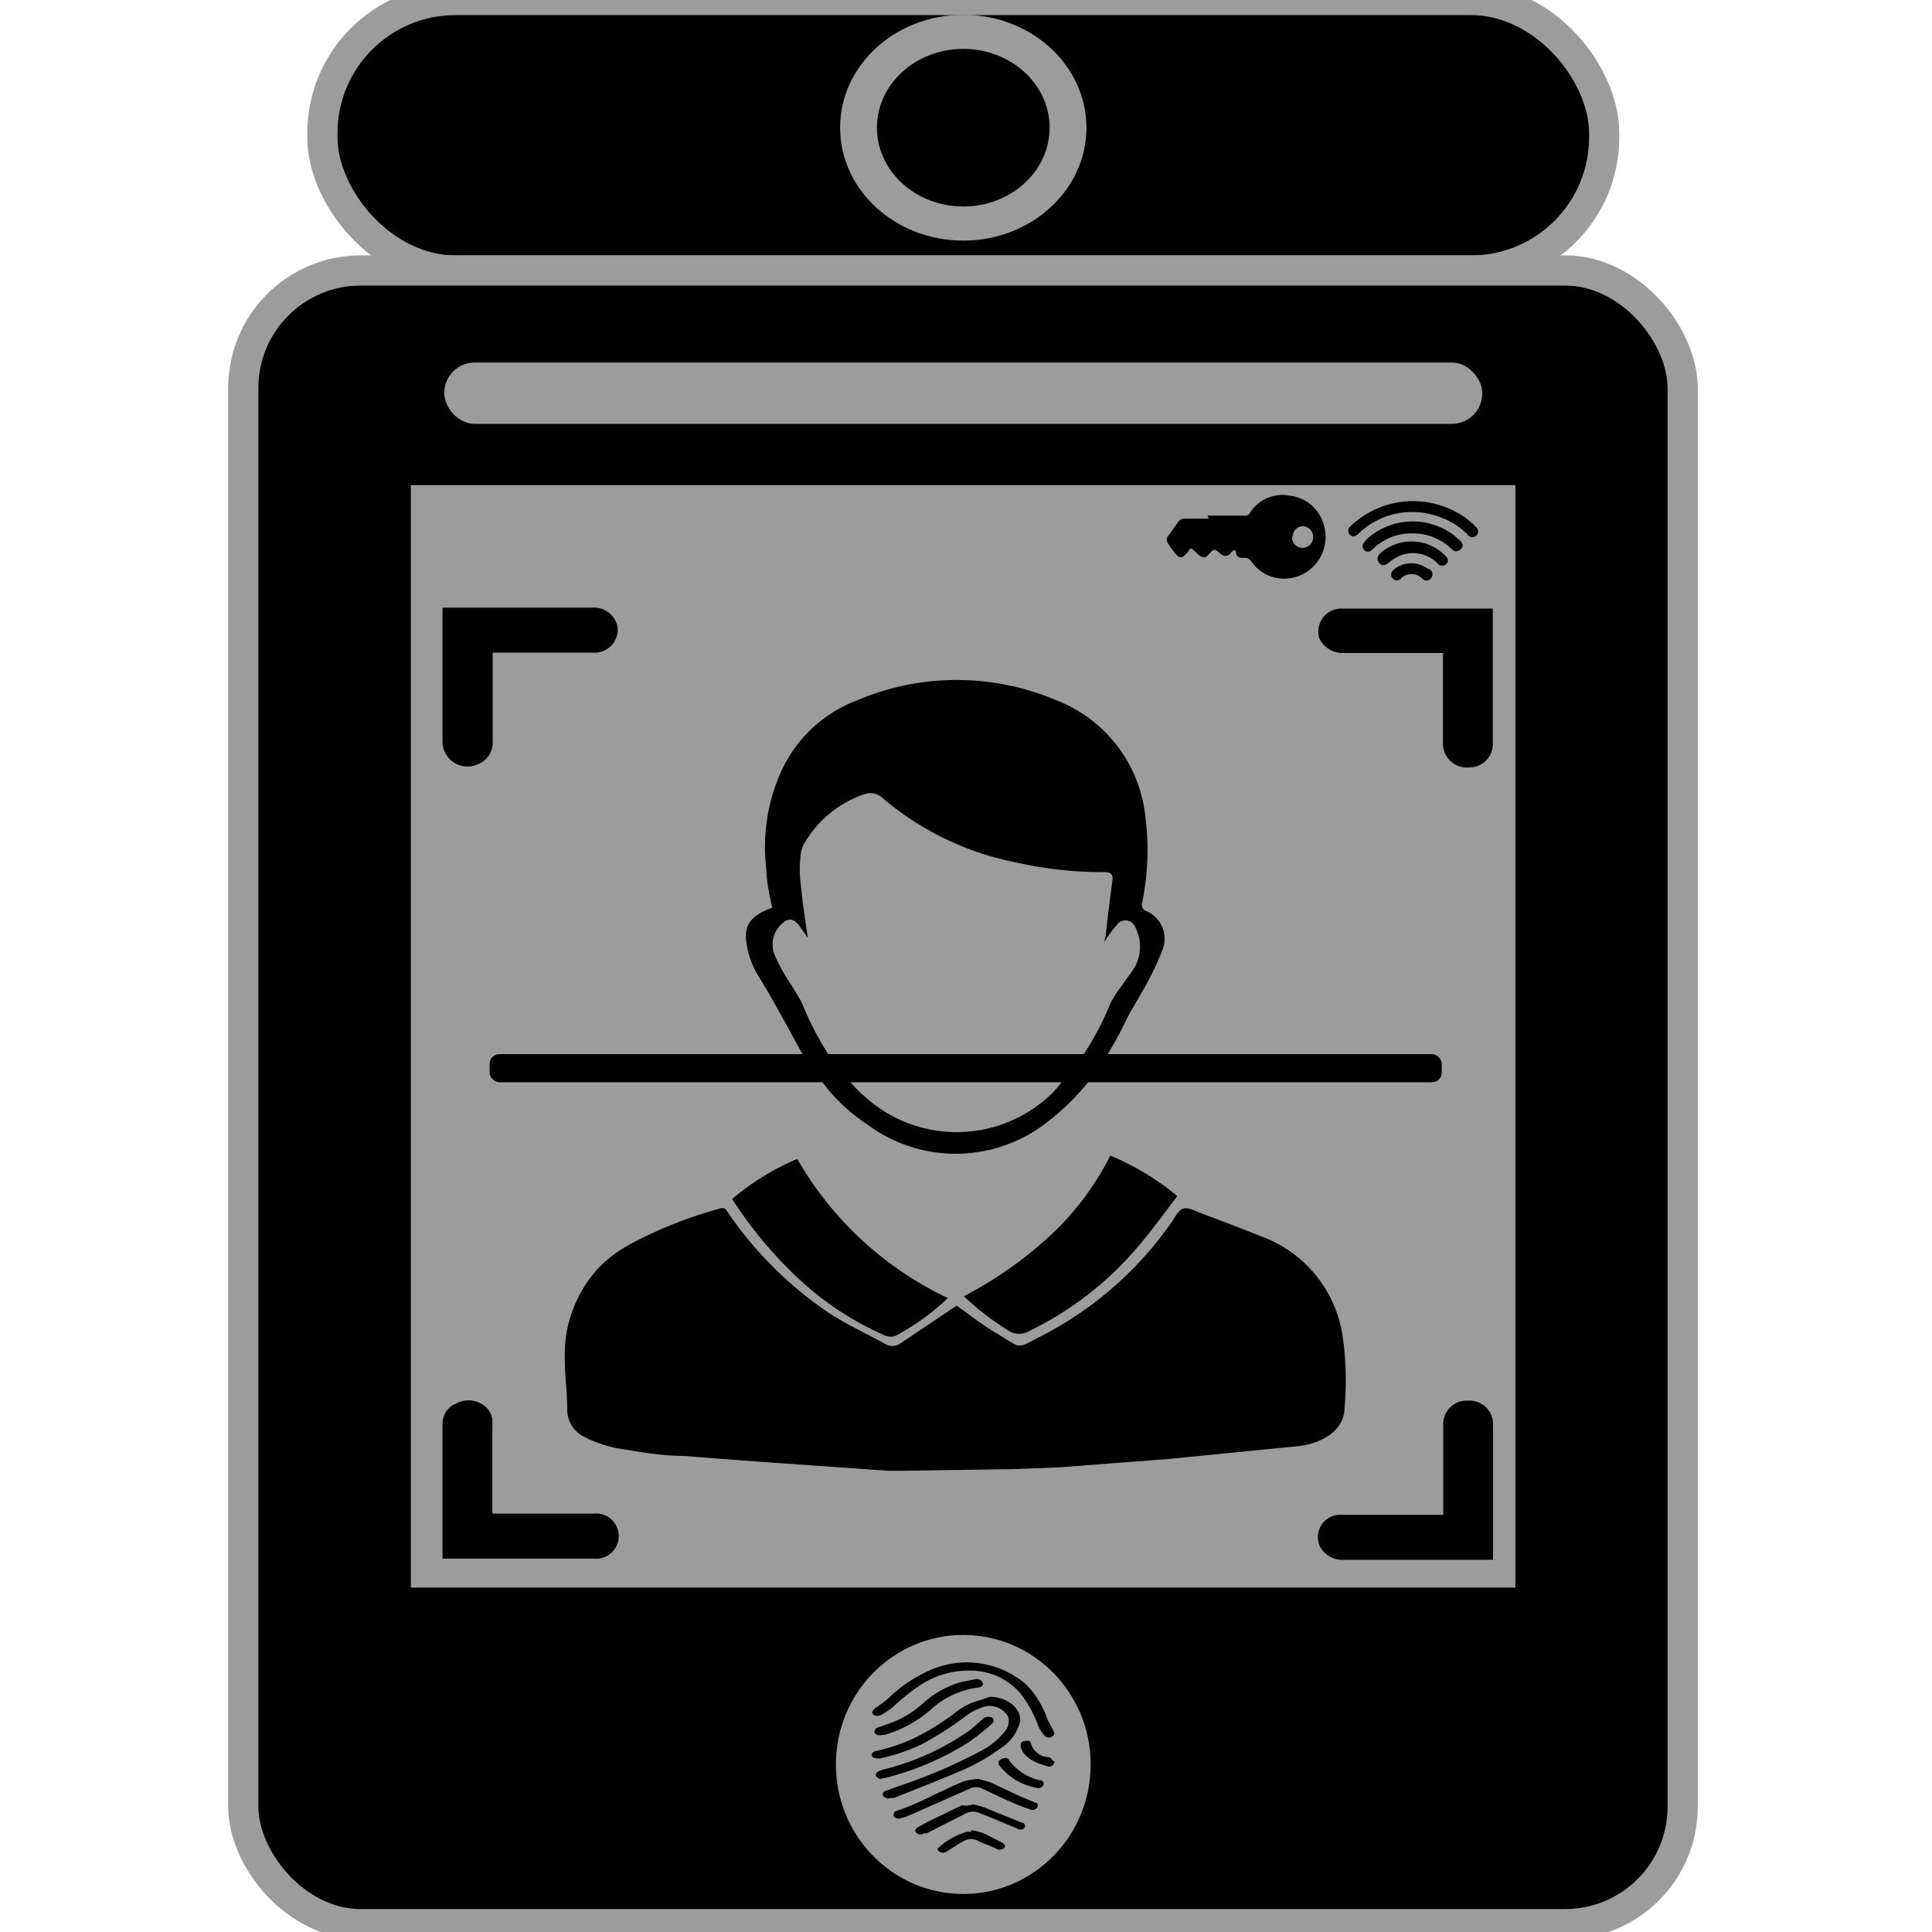 <svg xmlns="http://www.w3.org/2000/svg" viewBox="0 0 64 64"><defs><style>.cls-1{stroke:#9c9c9c;stroke-miterlimit:10;}.cls-2{fill:#9c9c9c;}</style></defs><g id="Layer_2" data-name="Layer 2"><rect class="cls-1" x="10.68" width="42.46" height="8.96" rx="4.41"/><ellipse class="cls-2" cx="31.91" cy="4.23" rx="4.08" ry="3.74"/><ellipse cx="31.91" cy="4.23" rx="2.86" ry="2.61"/><rect class="cls-1" x="8.06" y="8.96" width="47.68" height="54.78" rx="3.89"/><rect class="cls-2" x="13.61" y="16.07" width="36.59" height="36.52"/><rect class="cls-2" x="14.72" y="12.01" width="34.38" height="2.03" rx="1"/><path d="M48.8,17.36l.07.08a.19.19,0,1,1-.26.26,2.47,2.47,0,0,0-1-.6,2.56,2.56,0,0,0-2.6.57c-.08.08-.16.13-.26.07a.19.19,0,0,1,0-.32,3,3,0,0,1,3.82-.25l0,0Z"/><path d="M45.3,17.84a2.26,2.26,0,0,1,2.86-.11l.22.19c.09.1.1.2,0,.28s-.18.09-.28,0a1.84,1.84,0,0,0-1.37-.53,1.81,1.81,0,0,0-1.19.46l-.1.09a.17.17,0,0,1-.25,0,.18.18,0,0,1,0-.25A.94.94,0,0,1,45.3,17.84Z"/><path d="M47.85,18.38c.12.11.14.19.08.28a.19.19,0,0,1-.31,0,1.15,1.15,0,0,0-1.25-.25,1.52,1.52,0,0,0-.38.24c-.12.09-.22.1-.3,0s-.07-.18,0-.29A1.56,1.56,0,0,1,47.85,18.38Z"/><path d="M47.39,18.88a.2.2,0,0,1,0,.29.18.18,0,0,1-.27,0,.5.5,0,0,0-.72,0,.18.18,0,0,1-.26,0,.19.19,0,0,1,0-.27.89.89,0,0,1,1.09-.1Z"/><path d="M29.94,48.72l-.55,0c-2.25-.16-4.49-.31-6.73-.49-.75,0-1.51-.14-2.25-.26a4.3,4.3,0,0,1-1.09-.39,1,1,0,0,1-.53-.91c0-.55-.08-1.09-.08-1.64A4.23,4.23,0,0,1,19.83,42a4.31,4.31,0,0,1,1-.76,14.24,14.24,0,0,1,3-1.2c.2-.07.23.05.3.15a12.55,12.55,0,0,0,3.25,3.25c.59.4,1.27.71,1.91,1.06a.47.47,0,0,0,.54,0l1.86-1.25c.4.28.83.63,1.31.91.91.55.63.53,1.57.06a11.84,11.84,0,0,0,4.21-3.69c.13-.17.23-.43.41-.49s.44.09.65.17c.68.25,1.35.51,2,.77a4.16,4.16,0,0,1,2.64,3.31,10.15,10.15,0,0,1,.06,2.34c0,.72-.69,1.19-1.58,1.28l-4.24.42-3.66.28-1.59.06-.15,0Z"/><path d="M38,30.19a.23.23,0,0,1-.16-.31,8.76,8.76,0,0,0,.08-3A4.65,4.65,0,0,0,35,23.2a8.43,8.43,0,0,0-6.61,0,4.52,4.52,0,0,0-2.52,2.37,6.13,6.13,0,0,0-.48,3.27c0,.4.11.82.19,1.23l-.15.06c-.54.22-.78.52-.71,1.05a2.82,2.82,0,0,0,.36,1.08c.53.85,1,1.75,1.47,2.6,0,0,0,0,0,0a6.48,6.48,0,0,0,.65.93,5.93,5.93,0,0,0,1.53,1.46,4.91,4.91,0,0,0,6-.11,8,8,0,0,0,2-2.28,11.68,11.68,0,0,0,.62-1.16c.13-.25.3-.51.44-.77a10.12,10.12,0,0,0,.71-1.44A1,1,0,0,0,38,30.19ZM37.61,32c-.11.21-.29.4-.41.6a5.21,5.21,0,0,0-.4.6,9.92,9.92,0,0,1-.91,1.74,7.19,7.19,0,0,1-.74.93,3.82,3.82,0,0,1-.27.32,4.53,4.53,0,0,1-6.23.14,4,4,0,0,1-.46-.46,6,6,0,0,1-.74-.93,9.91,9.91,0,0,1-.87-1.68c-.09-.2-.23-.39-.34-.59a6.49,6.49,0,0,1-.59-1.06.93.93,0,0,1,.24-1c.19-.18.36-.21.54,0a5.17,5.17,0,0,1,.33.47c-.08-.57-.18-1.2-.24-1.83a3.88,3.88,0,0,1,0-.9.92.92,0,0,1,.14-.44,3.66,3.66,0,0,1,2-1.61.58.58,0,0,1,.57.13,9.71,9.71,0,0,0,4.48,2.15,12.87,12.87,0,0,0,2.84.31c.24,0,.33.06.3.27-.08.62-.16,1.22-.22,1.83a1.88,1.88,0,0,0-.05.22,3.55,3.55,0,0,1,.4-.55.35.35,0,0,1,.63.06A1.4,1.4,0,0,1,37.61,32Z"/><path d="M31.93,42.94a13.2,13.2,0,0,0,2.85-2,9.33,9.33,0,0,0,2-2.66A8.78,8.78,0,0,1,39,39.62c-.41.54-.8,1.08-1.24,1.6a11,11,0,0,1-3.64,2.86.67.67,0,0,1-.71,0A9,9,0,0,1,31.93,42.94Z"/><path d="M31.4,43a8,8,0,0,1-1.73,1.25.48.48,0,0,1-.33,0,10.08,10.08,0,0,1-2.49-1.54A13.62,13.62,0,0,1,24.44,40l-.19-.28a8.55,8.55,0,0,1,2.16-1.33A11.32,11.32,0,0,0,31.4,43Z"/><path d="M14.66,20.13h4.95a.79.79,0,0,1,.85.66.77.77,0,0,1-.7.83H16.32v.14c0,.94,0,1.87,0,2.8a.76.76,0,0,1-.45.74.83.83,0,0,1-1.21-.68v-4.5Z"/><path d="M14.66,51.67V47.16a.7.7,0,0,1,.44-.66.84.84,0,0,1,.84,0,.69.69,0,0,1,.37.54,1.21,1.21,0,0,1,0,.19v2.91h3.35a.75.75,0,1,1,0,1.49H14.66Z"/><path d="M47.81,21.63H44.55a.86.86,0,0,1-.84-.47.76.76,0,0,1,.74-1h5s0,.08,0,.11v4.35a.77.77,0,0,1-.76.8.8.8,0,0,1-.89-.72v-3Z"/><path d="M49.46,51.67h-4.9a.86.86,0,0,1-.83-.43.74.74,0,0,1,.72-1.06h3.36v-3a.77.77,0,0,1,.81-.78.78.78,0,0,1,.84.78v4.48Z"/><rect x="16.22" y="34.92" width="31.54" height="0.93" rx="0.32"/><ellipse class="cls-2" cx="31.91" cy="58.45" rx="4.22" ry="4.29"/><path d="M32.79,56.21c.6,0,1.06.41,1,.83a1.46,1.46,0,0,1-.65.88,6.75,6.75,0,0,1-1.45.8c-.68.29-1.38.56-2.08.84l-.1,0a.23.23,0,0,1-.25-.06c-.05-.07,0-.14.09-.18l.5-.18A17.4,17.4,0,0,0,32.5,58a2.43,2.43,0,0,0,.82-.69.52.52,0,0,0,.08-.43.7.7,0,0,0-.92-.3,2,2,0,0,0-.44.23,11.13,11.13,0,0,1-1.56,1,6.82,6.82,0,0,1-1.32.44c-.13,0-.23,0-.27-.07s0-.15.15-.18a6,6,0,0,0,1.18-.39,8.17,8.17,0,0,0,1.43-.88,2.13,2.13,0,0,1,.78-.4Z"/><path d="M32.14,55.34a2.9,2.9,0,0,0-1.62.46,6.55,6.55,0,0,0-.91.72,2.24,2.24,0,0,1-.39.27.25.25,0,0,1-.3,0c-.06-.07,0-.14.08-.21a4,4,0,0,0,.46-.35,4.61,4.61,0,0,1,1.44-.94,3,3,0,0,1,3.08.5,3,3,0,0,1,.69,1.09c.06.16.16.32.24.48a.11.11,0,0,1-.06.16.19.19,0,0,1-.23,0,1.51,1.51,0,0,1-.23-.35,3.81,3.81,0,0,0-.59-1.08A2.2,2.2,0,0,0,32.14,55.34Z"/><path d="M32.4,58.93a3.81,3.81,0,0,1,.45.13l.74.35c.23.11.46.2.69.3l0,0c.09,0,.12.09.08.16a.18.18,0,0,1-.23.07,6.62,6.62,0,0,1-.62-.24c-.33-.14-.65-.3-1-.46a.45.45,0,0,0-.36,0l-1.06.47-.91.4a1.7,1.7,0,0,1-.34.12.2.2,0,0,1-.24-.07c0-.07,0-.13.07-.16.82-.27,1.5-.69,2.28-1A3,3,0,0,1,32.4,58.93Z"/><path d="M29.14,58.93s-.12-.07-.13-.11a.15.15,0,0,1,.09-.14,1.07,1.07,0,0,1,.27-.09,8.39,8.39,0,0,0,2.72-1.25,5.85,5.85,0,0,0,.47-.4.23.23,0,0,1,.23-.06c.13,0,.17.14.06.23a8.7,8.7,0,0,1-.74.59,9.44,9.44,0,0,1-2.8,1.2Z"/><path d="M32.56,55.78c0,.06-.05.11-.15.12a2.9,2.9,0,0,0-1.62.77,4,4,0,0,1-1.49.8l-.09,0a.2.2,0,0,1-.24-.07c0-.06,0-.13.1-.17l.45-.16a3.21,3.21,0,0,0,1.06-.65,3.23,3.23,0,0,1,1.25-.7l.51-.1C32.46,55.62,32.56,55.69,32.56,55.78Z"/><path d="M32.24,59.77a4,4,0,0,1,.41.12l1.2.49c.1,0,.13.11.08.18a.21.21,0,0,1-.26,0l-.94-.39-.24-.09a.52.52,0,0,0-.51,0l-1.28.65-.08,0a.22.22,0,0,1-.25,0c-.07-.06-.06-.13,0-.18l.38-.21,1.12-.54C32,59.83,32.12,59.81,32.24,59.77Z"/><path d="M32.16,60.63a1.49,1.49,0,0,1,.53.15l.49.25c.11.06.14.13.08.19a.23.23,0,0,1-.29,0L32.43,61a.49.49,0,0,0-.53,0c-.15.08-.29.18-.44.27l-.11.07a.21.21,0,0,1-.23,0c-.07-.05-.08-.11,0-.16a2.43,2.43,0,0,1,.91-.5h.15Z"/><path d="M33.31,58.24s.1,0,.12.08a1.77,1.77,0,0,0,1,.65c.12,0,.17.1.13.17a.19.19,0,0,1-.24.08,2,2,0,0,1-1.24-.77C33.05,58.34,33.13,58.25,33.31,58.24Z"/><path d="M34.93,58.35a.17.17,0,0,1-.23.16c-.43-.12-.79-.29-.89-.65,0-.1,0-.17.15-.19s.18,0,.2.12a.65.65,0,0,0,.49.41c.06,0,.13,0,.18.07S34.91,58.34,34.93,58.35Z"/><path d="M40,17.08h1.22A.17.17,0,0,0,41.4,17a1.27,1.27,0,0,1,1.33-.58,1.32,1.32,0,0,1,1.13,1,1.38,1.38,0,0,1-1,1.71,1.32,1.32,0,0,1-1.4-.52.26.26,0,0,0-.25-.13c-.12,0-.24,0-.26-.16s-.11-.09-.18,0-.2.16-.37,0-.21-.12-.32,0-.19.25-.44,0-.19-.14-.32,0-.22.23-.4,0-.15-.21-.22-.31a.2.2,0,0,1,0-.26l.3-.42a.29.29,0,0,1,.28-.15c.25,0,.51,0,.76,0Zm2.8.7a.35.35,0,0,0,.34.37.36.36,0,0,0,0-.72A.35.35,0,0,0,42.82,17.78Z"/></g></svg>
